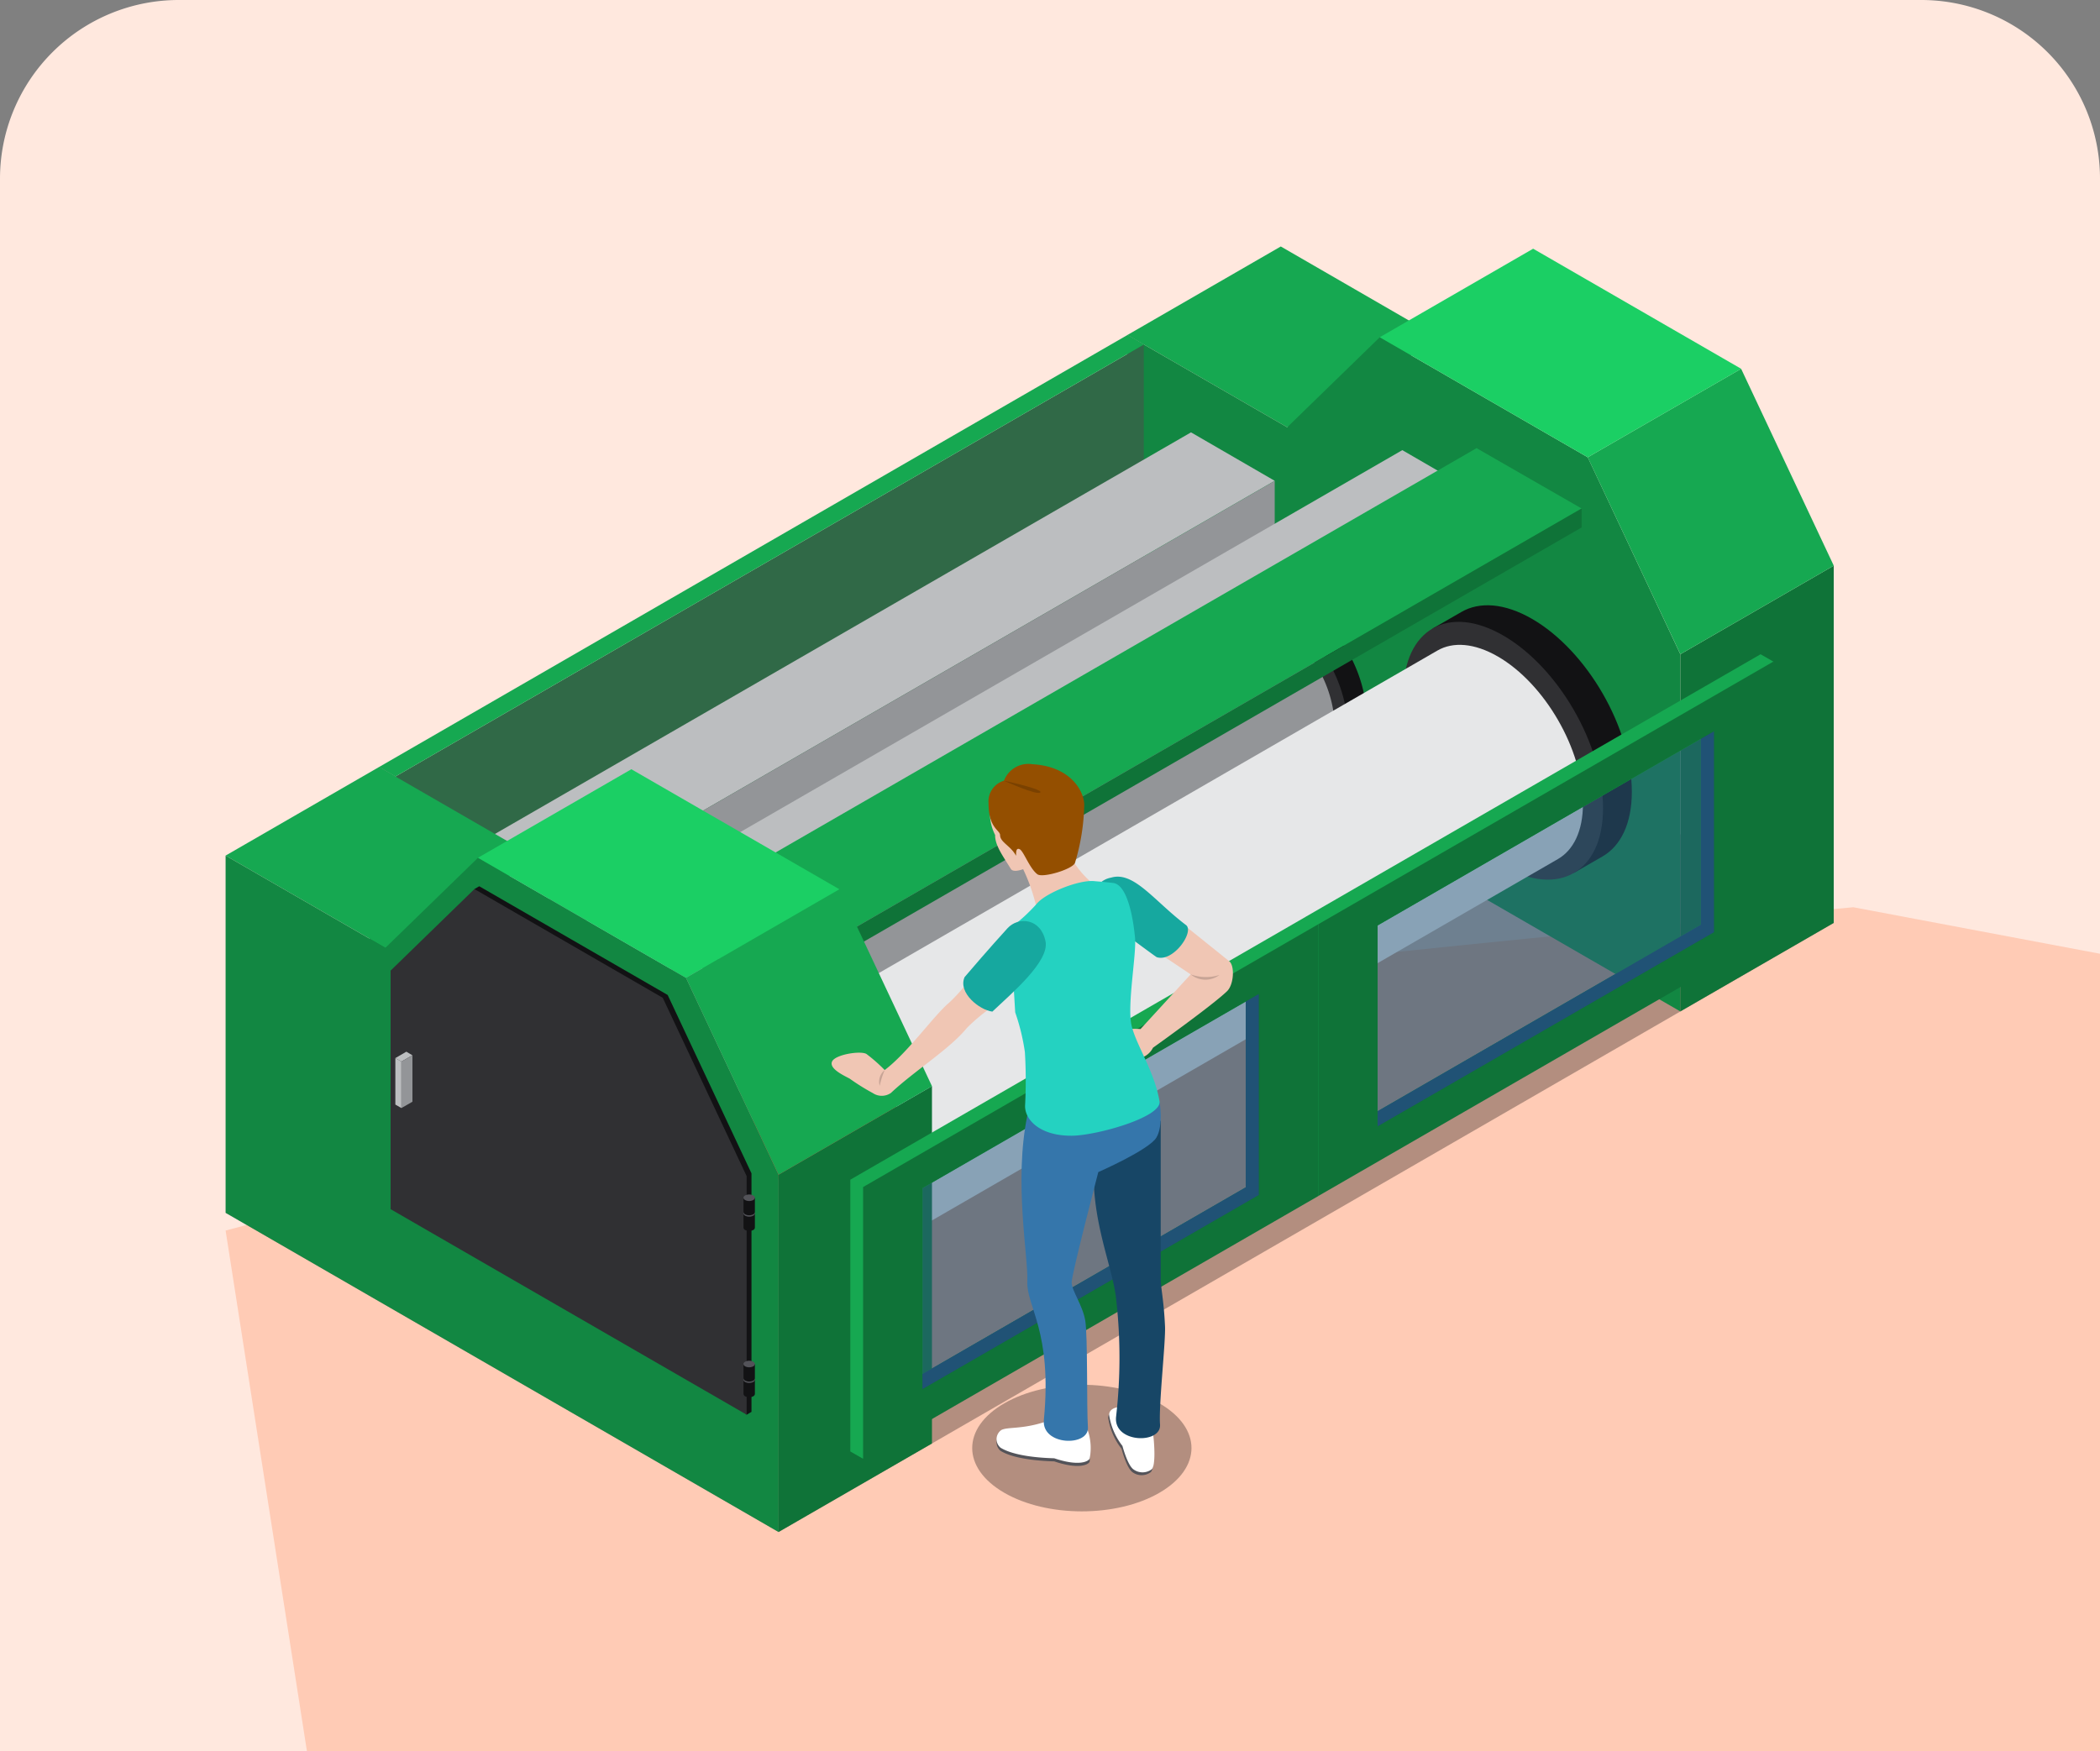 <svg xmlns="http://www.w3.org/2000/svg" width="235" height="196" viewBox="0 0 235 196">
  <rect x="0" y="0" width="235" height="196" fill="#808080" stroke="none"/>
  <g id="Grupo_1010008" data-name="Grupo 1010008" transform="translate(-2043.533 1020.513)">
    <g id="Grupo_1010007" data-name="Grupo 1010007">
      <path id="Rectángulo_5479" data-name="Rectángulo 5479" d="M20,0H215a20,20,0,0,1,20,20V196a0,0,0,0,1,0,0H0a0,0,0,0,1,0,0V20A20,20,0,0,1,20,0Z" transform="translate(2043.533 -1020.513)" fill="#ffe8de"/>
      <path id="Trazado_104316" data-name="Trazado 104316" d="M2157-909.054c.6-1.752,88.993-9.911,88.993-9.911l27.607,5.206v89.246H2072.943l-9.1-58.265S2156.4-907.3,2157-909.054Z" transform="translate(4.936)" fill="#ffcbb5"/>
      <g id="Grupo_57390" data-name="Grupo 57390" transform="translate(4.936 3.947)">
        <g id="Grupo_57388" data-name="Grupo 57388" transform="translate(2063.843 -996.872)">
          <g id="Grupo_57378" data-name="Grupo 57378">
            <path id="Trazado_104317" data-name="Trazado 104317" d="M2125.722-850.789l-61.879-35.729,118.081-68.17,61.876,35.724Z" transform="translate(-2063.843 994.679)" opacity="0.3"/>
            <g id="Grupo_57364" data-name="Grupo 57364" transform="translate(100.914)">
              <path id="Trazado_104318" data-name="Trazado 104318" d="M2188.175-976.636l17.164-9.906-17.88-10.33-17.167,9.911Z" transform="translate(-2170.293 996.872)" fill="#16a851"/>
              <path id="Trazado_104319" data-name="Trazado 104319" d="M2221.81-972.732l-23.271-13.439-10.363,10.078-17.882-10.325v39.989l61.876,35.722v-39.982Z" transform="translate(-2170.293 996.329)" fill="#128742"/>
              <path id="Trazado_104320" data-name="Trazado 104320" d="M2235.564-909.291l17.167-9.906v-39.986l-17.167,9.911Z" transform="translate(-2173.688 994.912)" fill="#0f7338"/>
              <path id="Trazado_104321" data-name="Trazado 104321" d="M2235-950.482l17.167-9.911L2241.8-982.431l-17.169,9.906Z" transform="translate(-2173.119 996.121)" fill="#16a851"/>
              <path id="Trazado_104322" data-name="Trazado 104322" d="M2223.359-973.262l17.169-9.906-23.279-13.441-17.162,9.908Z" transform="translate(-2171.843 996.859)" fill="#1bcf64"/>
            </g>
            <g id="Grupo_57365" data-name="Grupo 57365" transform="translate(17.157 9.911)">
              <path id="Trazado_104323" data-name="Trazado 104323" d="M2083.88-896.954l.007-39.989,83.748-48.353-.01,39.989Z" transform="translate(-2082.042 986.359)" fill="#306947"/>
              <path id="Trazado_104324" data-name="Trazado 104324" d="M2165.7-986.418l1.836,1.064L2083.787-937l-1.836-1.061Z" transform="translate(-2081.942 986.418)" fill="#16a851"/>
              <path id="Trazado_104325" data-name="Trazado 104325" d="M2081.951-935.41l1.836,1.061-.007,39.989-1.838-1.055Z" transform="translate(-2081.942 983.765)" fill="#128742"/>
            </g>
            <g id="Grupo_57366" data-name="Grupo 57366" transform="translate(16.103 20.808)">
              <path id="Trazado_104326" data-name="Trazado 104326" d="M2080.829-921.875l9.37,5.422,91.928-53.049-9.367-5.423Z" transform="translate(-2080.829 974.923)" fill="#bcbec0"/>
              <path id="Trazado_104327" data-name="Trazado 104327" d="M2182.641-958.735V-969.2l-91.928,53.049v10.466Z" transform="translate(-2081.343 974.626)" fill="#939598"/>
              <path id="Trazado_104328" data-name="Trazado 104328" d="M2090.2-903.076v-10.466l-9.37-5.422V-908.5Z" transform="translate(-2080.829 972.013)" fill="#128742"/>
            </g>
            <g id="Grupo_57369" data-name="Grupo 57369" transform="translate(58.421 38.84)">
              <g id="Grupo_57367" data-name="Grupo 57367" transform="translate(52.493)">
                <path id="Trazado_104329" data-name="Trazado 104329" d="M2193.5-936.207l2.119-1.223c1.329-.765,2.15-2.411,2.15-4.75a16.247,16.247,0,0,0-7.342-12.723c-2.027-1.167-3.865-1.275-5.192-.51l-2.118,1.221Z" transform="translate(-2180.96 955.902)" fill="#121214"/>
                <path id="Trazado_104330" data-name="Trazado 104330" d="M2188.187-953.611a16.222,16.222,0,0,1,7.343,12.719c0,4.683-3.288,6.575-7.343,4.238a16.23,16.23,0,0,1-7.345-12.72C2180.842-954.055,2184.131-955.955,2188.187-953.611Z" transform="translate(-2180.842 955.835)" fill="#303033"/>
                <path id="Trazado_104331" data-name="Trazado 104331" d="M2187.79-946.967a1.619,1.619,0,0,0-.154.733,3.814,3.814,0,0,0,1.73,2.989,1.553,1.553,0,0,0,.708.237c-.273.544-.876.681-1.579.271a3.817,3.817,0,0,1-1.729-3C2186.766-946.543,2187.187-947,2187.79-946.967Z" transform="translate(-2181.15 955.437)" fill="#121214"/>
                <path id="Trazado_104332" data-name="Trazado 104332" d="M2187.838-946.967a1.6,1.6,0,0,1,.708.239,3.8,3.8,0,0,1,1.725,2.993,1.547,1.547,0,0,1-.148.727,1.553,1.553,0,0,1-.708-.237,3.814,3.814,0,0,1-1.73-2.989A1.619,1.619,0,0,1,2187.838-946.967Z" transform="translate(-2181.198 955.437)" fill="#535359"/>
              </g>
              <g id="Grupo_57368" data-name="Grupo 57368" transform="translate(0 2.911)">
                <path id="Trazado_104333" data-name="Trazado 104333" d="M2136.262-906.372l53.171-30.7c1.135-.654,1.833-2.05,1.833-4.056A13.847,13.847,0,0,0,2185-951.981c-1.73-.993-3.3-1.087-4.43-.433l-53.168,30.7Z" transform="translate(-2125.57 952.831)" fill="#939598"/>
                <path id="Trazado_104334" data-name="Trazado 104334" d="M2131.732-919.59a13.841,13.841,0,0,1,6.262,10.852c0,3.992-2.8,5.613-6.262,3.616a13.852,13.852,0,0,1-6.263-10.853C2125.469-919.966,2128.272-921.588,2131.732-919.59Z" transform="translate(-2125.469 951.147)" fill="#a7a9ac"/>
              </g>
            </g>
            <g id="Grupo_57372" data-name="Grupo 57372" transform="translate(58.589 40.159)">
              <g id="Grupo_57370" data-name="Grupo 57370" transform="translate(73.211)">
                <path id="Trazado_104335" data-name="Trazado 104335" d="M2222.125-924.544l3.219-1.857c2.025-1.17,3.274-3.669,3.274-7.229,0-7.129-5-15.79-11.172-19.358-3.085-1.779-5.877-1.946-7.9-.772l-3.22,1.852Z" transform="translate(-2203.053 954.51)" fill="#121214"/>
                <path id="Trazado_104336" data-name="Trazado 104336" d="M2214.045-951.025c6.169,3.563,11.172,12.223,11.172,19.35s-5,10.015-11.172,6.456-11.172-12.224-11.172-19.353S2207.874-954.59,2214.045-951.025Z" transform="translate(-2202.873 954.408)" fill="#303033"/>
                <path id="Trazado_104337" data-name="Trazado 104337" d="M2213.436-940.916a2.544,2.544,0,0,0-.23,1.113,5.818,5.818,0,0,0,2.633,4.559,2.421,2.421,0,0,0,1.08.357c-.414.819-1.337,1.024-2.408.408a5.814,5.814,0,0,1-2.626-4.557C2211.88-940.269,2212.523-940.966,2213.436-940.916Z" transform="translate(-2203.342 953.803)" fill="#121214"/>
                <path id="Trazado_104338" data-name="Trazado 104338" d="M2213.508-940.916a2.549,2.549,0,0,1,1.078.357A5.84,5.84,0,0,1,2217.22-936a2.5,2.5,0,0,1-.229,1.113,2.421,2.421,0,0,1-1.08-.357,5.818,5.818,0,0,1-2.633-4.559A2.544,2.544,0,0,1,2213.508-940.916Z" transform="translate(-2203.414 953.803)" fill="#535359"/>
              </g>
              <g id="Grupo_57371" data-name="Grupo 57371" transform="translate(0 4.43)">
                <path id="Trazado_104339" data-name="Trazado 104339" d="M2142.069-882.994l74.235-42.867c1.727-.991,2.8-3.125,2.8-6.166,0-6.081-4.27-13.474-9.534-16.51-2.632-1.516-5.014-1.662-6.739-.668l-74.235,42.872Z" transform="translate(-2125.799 949.837)" fill="#e6e7e8"/>
                <path id="Trazado_104340" data-name="Trazado 104340" d="M2135.177-903.316c5.263,3.043,9.532,10.429,9.532,16.51s-4.269,8.539-9.532,5.5-9.531-10.433-9.531-16.507S2129.915-906.357,2135.177-903.316Z" transform="translate(-2125.646 947.486)" fill="#ff3f4a"/>
              </g>
            </g>
            <g id="Grupo_57373" data-name="Grupo 57373" transform="translate(39.749 22.796)">
              <path id="Trazado_104341" data-name="Trazado 104341" d="M2105.772-919.777l9.371,5.422,91.931-53.039-9.372-5.432Z" transform="translate(-2105.772 972.826)" fill="#bcbec0"/>
              <path id="Trazado_104342" data-name="Trazado 104342" d="M2207.589-964.975v-2.12l-91.931,53.039v2.118Z" transform="translate(-2106.287 972.528)" fill="#939598"/>
              <path id="Trazado_104343" data-name="Trazado 104343" d="M2115.144-909.326v-2.118l-9.371-5.422v2.116Z" transform="translate(-2105.772 969.915)" fill="#128742"/>
            </g>
            <g id="Grupo_57374" data-name="Grupo 57374" transform="translate(48.054 22.573)">
              <path id="Trazado_104344" data-name="Trazado 104344" d="M2114.533-920.02l11.765,6.761,91.927-53.046-11.758-6.757Z" transform="translate(-2114.533 973.061)" fill="#16a851"/>
              <path id="Trazado_104345" data-name="Trazado 104345" d="M2218.87-963.813v-2.12l-91.926,53.046,0,2.126Z" transform="translate(-2115.179 972.691)" fill="#0f7338"/>
              <path id="Trazado_104346" data-name="Trazado 104346" d="M2126.294-908.223l0-2.126-11.765-6.761v2.121Z" transform="translate(-2114.533 970.152)" fill="#128742"/>
            </g>
            <g id="Grupo_57375" data-name="Grupo 57375" transform="translate(0 58.266)">
              <path id="Trazado_104347" data-name="Trazado 104347" d="M2081.725-915.177l17.164-9.913-17.88-10.32-17.167,9.913Z" transform="translate(-2063.843 935.41)" fill="#16a851"/>
              <path id="Trazado_104348" data-name="Trazado 104348" d="M2115.362-911.272l-23.274-13.439-10.363,10.078-17.882-10.32v39.982l61.879,35.729v-39.989Z" transform="translate(-2063.843 934.866)" fill="#128742"/>
              <path id="Trazado_104349" data-name="Trazado 104349" d="M2129.116-847.826l17.167-9.906v-40l-17.167,9.913Z" transform="translate(-2067.238 933.45)" fill="#0f7338"/>
              <path id="Trazado_104350" data-name="Trazado 104350" d="M2128.548-889.024l17.167-9.913-10.36-22.043-17.167,9.915Z" transform="translate(-2066.669 934.659)" fill="#16a851"/>
              <path id="Trazado_104351" data-name="Trazado 104351" d="M2116.911-911.8l17.167-9.915L2110.8-935.149l-17.164,9.908Z" transform="translate(-2065.393 935.396)" fill="#1bcf64"/>
            </g>
            <g id="Grupo_57376" data-name="Grupo 57376" transform="translate(120.839 45.64)">
              <path id="Trazado_104352" data-name="Trazado 104352" d="M2191.311-919.326v30.416l1.427.828,1.035-2.252,48.471-27.971,1.428-29.6-1.428-.821Zm44.256.866-36.177,20.883v-20.787l36.177-20.895Z" transform="translate(-2191.311 948.729)" fill="#16a851"/>
              <path id="Trazado_104353" data-name="Trazado 104353" d="M2192.816-918.455v30.419l50.935-29.4v-30.424Zm42.83.04-36.177,20.883v-20.787l36.177-20.895Z" transform="translate(-2191.389 948.684)" fill="#0f7338"/>
              <path id="Trazado_104354" data-name="Trazado 104354" d="M2237.465-939.618v22.474l-37.63,21.723V-897.1l36.176-20.883v-20.8Z" transform="translate(-2191.754 948.255)" fill="#174666"/>
              <path id="Trazado_104355" data-name="Trazado 104355" d="M2237.465-939.618v22.474l-37.63,21.723V-917.89Z" transform="translate(-2191.754 948.255)" fill="#2b5e85" opacity="0.5"/>
            </g>
            <g id="Grupo_57377" data-name="Grupo 57377" transform="translate(69.907 75.043)">
              <path id="Trazado_104356" data-name="Trazado 104356" d="M2137.585-888.3v30.417l1.431.824,1.031-2.248,48.47-27.986,1.427-29.591-1.427-.826Zm44.255.862-36.174,20.887v-20.8l36.174-20.882Z" transform="translate(-2137.585 917.713)" fill="#16a851"/>
              <path id="Trazado_104357" data-name="Trazado 104357" d="M2139.094-887.432v30.414l50.928-29.4v-30.426Zm42.825.035-36.174,20.887v-20.8l36.174-20.882Z" transform="translate(-2137.663 917.668)" fill="#0f7338"/>
              <path id="Trazado_104358" data-name="Trazado 104358" d="M2183.733-908.6v22.483L2146.11-864.4v-1.683l36.174-20.888v-20.793Z" transform="translate(-2138.028 917.239)" fill="#174666"/>
              <path id="Trazado_104359" data-name="Trazado 104359" d="M2183.733-908.6v22.483L2146.11-864.4v-22.481Z" transform="translate(-2138.028 917.239)" fill="#2b5e85" opacity="0.5"/>
            </g>
          </g>
          <g id="Grupo_57387" data-name="Grupo 57387" transform="translate(18.459 71.61)">
            <g id="Grupo_57379" data-name="Grupo 57379">
              <path id="Trazado_104360" data-name="Trazado 104360" d="M2114.839-909.165l-21.083-12.168-.546.316,28.977,57.344,1.488,1.492.544-.32v-26.7Z" transform="translate(-2083.829 921.333)" fill="#121214"/>
              <path id="Trazado_104361" data-name="Trazado 104361" d="M2113.774-908.83,2092.7-921l-9.381,9.127v26.7l39.845,23.005v-26.7Z" transform="translate(-2083.314 921.316)" fill="#303033"/>
            </g>
            <g id="Grupo_57380" data-name="Grupo 57380" transform="translate(0.536 18.52)">
              <path id="Trazado_104362" data-name="Trazado 104362" d="M2085.789-901.4l-1.231.706-.678-.39,1.229-.716Z" transform="translate(-2083.88 901.798)" fill="#bcbec0"/>
              <path id="Trazado_104363" data-name="Trazado 104363" d="M2083.88-895.841v-5.2l.678.39v5.2Z" transform="translate(-2083.88 901.758)" fill="#bcbec0"/>
              <path id="Trazado_104364" data-name="Trazado 104364" d="M2084.6-895.471v-5.2l1.231-.706v5.2Z" transform="translate(-2083.917 901.776)" fill="#939598"/>
            </g>
            <g id="Grupo_57383" data-name="Grupo 57383" transform="translate(39.492 34.499)">
              <g id="Grupo_57381" data-name="Grupo 57381" transform="translate(0 1.75)">
                <path id="Trazado_104365" data-name="Trazado 104365" d="M2126.251-882.711v1.6a.32.32,0,0,1-.186.264,1.048,1.048,0,0,1-.9,0,.322.322,0,0,1-.187-.264v-1.6Z" transform="translate(-2124.973 883.075)" fill="#121214"/>
                <path id="Trazado_104366" data-name="Trazado 104366" d="M2125.162-882.467a.986.986,0,0,0,.9,0c.249-.148.249-.376,0-.52a1,1,0,0,0-.9,0C2124.909-882.844,2124.909-882.615,2125.162-882.467Z" transform="translate(-2124.972 883.095)" fill="#535359"/>
              </g>
              <g id="Grupo_57382" data-name="Grupo 57382">
                <path id="Trazado_104367" data-name="Trazado 104367" d="M2126.251-884.556v1.6a.323.323,0,0,1-.186.261,1.016,1.016,0,0,1-.9,0,.324.324,0,0,1-.187-.261v-1.6Z" transform="translate(-2124.973 884.921)" fill="#121214"/>
                <path id="Trazado_104368" data-name="Trazado 104368" d="M2125.162-884.312a1.016,1.016,0,0,0,.9,0c.249-.15.249-.378,0-.519a.986.986,0,0,0-.9,0C2124.909-884.691,2124.909-884.462,2125.162-884.312Z" transform="translate(-2124.972 884.941)" fill="#535359"/>
              </g>
            </g>
            <g id="Grupo_57386" data-name="Grupo 57386" transform="translate(39.492 53.109)">
              <g id="Grupo_57384" data-name="Grupo 57384" transform="translate(0 1.753)">
                <path id="Trazado_104369" data-name="Trazado 104369" d="M2126.251-863.076v1.6a.321.321,0,0,1-.186.259,1,1,0,0,1-.9,0,.323.323,0,0,1-.187-.259v-1.6Z" transform="translate(-2124.973 863.443)" fill="#121214"/>
                <path id="Trazado_104370" data-name="Trazado 104370" d="M2125.162-862.834a1.035,1.035,0,0,0,.9,0c.249-.141.249-.375,0-.522a1.016,1.016,0,0,0-.9,0C2124.909-863.209,2124.909-862.976,2125.162-862.834Z" transform="translate(-2124.972 863.463)" fill="#535359"/>
              </g>
              <g id="Grupo_57385" data-name="Grupo 57385">
                <path id="Trazado_104371" data-name="Trazado 104371" d="M2126.251-864.92v1.589a.311.311,0,0,1-.186.265.986.986,0,0,1-.9,0,.312.312,0,0,1-.187-.265v-1.589Z" transform="translate(-2124.973 865.291)" fill="#121214"/>
                <path id="Trazado_104372" data-name="Trazado 104372" d="M2125.162-864.68a1.028,1.028,0,0,0,.9,0c.249-.148.249-.379,0-.522a.986.986,0,0,0-.9,0C2124.909-865.059,2124.909-864.828,2125.162-864.68Z" transform="translate(-2124.972 865.311)" fill="#535359"/>
              </g>
            </g>
          </g>
        </g>
        <g id="Grupo_57389" data-name="Grupo 57389" transform="translate(2131.653 -938.927)">
          <path id="Trazado_104373" data-name="Trazado 104373" d="M2155.568-850.38c4.792,2.77,12.563,2.77,17.35,0s4.8-7.247,0-10.018-12.559-2.763-17.35,0S2150.777-853.147,2155.568-850.38Z" transform="translate(-2136.236 931.937)" opacity="0.3"/>
          <path id="Trazado_104374" data-name="Trazado 104374" d="M2172.9-856.867c.2,1.362.348,3.923-.113,4.33a1.714,1.714,0,0,1-2.043,0c-.676-.494-1.224-2.62-1.224-2.62a7.406,7.406,0,0,1-1.492-3.466c0-1.008,1.666-.918,1.666-.918A35.721,35.721,0,0,1,2172.9-856.867Z" transform="translate(-2137.071 931.785)" fill="#535359"/>
          <path id="Trazado_104375" data-name="Trazado 104375" d="M2173.012-857.205c.2,1.354.351,3.914-.113,4.33a1.715,1.715,0,0,1-2.048,0c-.671-.489-1.224-2.619-1.224-2.619a7.437,7.437,0,0,1-1.492-3.467c0-1.01,1.671-.925,1.671-.925A34.632,34.632,0,0,1,2173.012-857.205Z" transform="translate(-2137.076 931.803)" fill="#fff"/>
          <path id="Trazado_104376" data-name="Trazado 104376" d="M2160.292-857.74c-2.638.866-4.205.549-4.912.92a1.254,1.254,0,0,0-.089,1.979c1.229.765,3.575,1.111,6.013,1.181,2.786.946,3.876.353,3.97.008a7.054,7.054,0,0,0-.612-3.154C2163.748-857.521,2160.869-858.234,2160.292-857.74Z" transform="translate(-2136.385 931.7)" fill="#535359"/>
          <path id="Trazado_104377" data-name="Trazado 104377" d="M2160.292-858.109c-2.638.865-4.205.548-4.912.922a1.248,1.248,0,0,0-.089,1.974c1.229.77,3.575,1.119,6.013,1.187,2.786.941,3.876.348,3.97,0a6.171,6.171,0,0,0-.229-3.159C2164.131-857.886,2160.869-858.6,2160.292-858.109Z" transform="translate(-2136.385 931.719)" fill="#fff"/>
          <path id="Trazado_104378" data-name="Trazado 104378" d="M2166.577-891.542c-1.2,7.921,1.885,13.7,2.271,17.912a57.864,57.864,0,0,1-.031,13.006c-.283,2.945,5.081,3.049,4.921.85s.64-9.25.558-11c-.13-2.9-.481-4.364-.481-5.295V-893.74l-3.2-2.551S2167.1-892.761,2166.577-891.542Z" transform="translate(-2136.981 933.696)" fill="#174666"/>
          <path id="Trazado_104379" data-name="Trazado 104379" d="M2158.445-894.406c-1.532,7.448.125,15.872,0,18.6s2.814,5.589,1.851,15.45c-.293,2.94,5.081,3.046,4.929.848s-.007-10.226-.3-11.951-1.519-3.33-1.519-4.262,2.982-12.347,2.982-12.347,5.677-2.488,6.5-3.862.346-4.067.346-4.067l-8.42-.88S2158.968-895.62,2158.445-894.406Z" transform="translate(-2136.538 933.727)" fill="#3576ab"/>
          <path id="Trazado_104380" data-name="Trazado 104380" d="M2163.684-924.22a10.07,10.07,0,0,0,1.774,2.088l-.887,1.814-3.961,1.252-1.2-.408a20.267,20.267,0,0,0-1.422-3.986,2.252,2.252,0,0,1,.227-.984l3.511-1.132A17.665,17.665,0,0,0,2163.684-924.22Z" transform="translate(-2136.548 935.219)" fill="#f0c6b4"/>
          <path id="Trazado_104381" data-name="Trazado 104381" d="M2174.248-913.313l3.133,2.1-5.613,6.119a9.031,9.031,0,0,0-1.328,0c-.273.066,1.09,3.29,1.09,3.29a2.211,2.211,0,0,0,1.633-1.2s6.6-4.7,8.28-6.319c.786-.748.873-2.854.268-3.349l-4.66-3.742-2.542.762Z" transform="translate(-2137.194 934.743)" fill="#f0c6b4"/>
          <path id="Trazado_104382" data-name="Trazado 104382" d="M2176.682-917.017c-3.587-2.7-5.872-6.1-8.421-5.34a2.439,2.439,0,0,0-1.019,4.378c2.321,1.734,5.445,4.072,6.115,4.523C2175.18-912.851,2177.541-916.2,2176.682-917.017Z" transform="translate(-2136.978 935.057)" fill="#16a89f"/>
          <path id="Trazado_104383" data-name="Trazado 104383" d="M2156.547-916.75a19.628,19.628,0,0,0,2.855-2.619c.958-1.219,4.69-2.716,6.427-2.575.388.038,1.265.1,2.156.212,1.656.2,2.273,4.222,2.448,6.126s-.93,7.666-.373,9.894,2.544,5.072,3.111,8.409c.311,1.791-7.131,3.862-9.858,3.862-3.613.008-5.281-1.869-5.181-3.443a53.191,53.191,0,0,0-.025-5.921,23.616,23.616,0,0,0-1.083-4.441S2156.479-916.058,2156.547-916.75Z" transform="translate(-2136.473 935.031)" fill="#24d2c1"/>
          <path id="Trazado_104384" data-name="Trazado 104384" d="M2150.536-909.911a19.423,19.423,0,0,1-2,2.2c-1.713,1.429-4.594,5.559-7.217,7.543a17.754,17.754,0,0,0-2.046-1.8c-.638-.385-3.5.052-3.848.855s1.36,1.575,1.977,1.908a24.529,24.529,0,0,0,2.589,1.617,1.8,1.8,0,0,0,2.027-.017c2.567-2.424,6.606-4.935,8.5-7.277a20.175,20.175,0,0,1,2.859-2.375Z" transform="translate(-2135.373 934.405)" fill="#f0c6b4"/>
          <path id="Trazado_104385" data-name="Trazado 104385" d="M2159.724-924.621s-2.829,1.721-3.325.895c-.829-1.365-1.786-2.625-1.751-3.784a5.438,5.438,0,0,1-.584-2.33l4.468.616Z" transform="translate(-2136.344 935.441)" fill="#f0c6b4"/>
          <path id="Trazado_104386" data-name="Trazado 104386" d="M2177.764-910.929a5.006,5.006,0,0,0,3.219.066A2.586,2.586,0,0,1,2177.764-910.929Z" transform="translate(-2137.577 934.458)" fill="#c7a496"/>
          <path id="Trazado_104387" data-name="Trazado 104387" d="M2154.175-907.088c2.125-2.019,6.418-5.62,5.947-7.875-.535-2.6-3.046-2.777-4.253-1.454-1.953,2.142-4.276,4.841-4.8,5.465C2150.293-909.2,2152.74-907.264,2154.175-907.088Z" transform="translate(-2136.181 934.785)" fill="#16a89f"/>
          <path id="Trazado_104388" data-name="Trazado 104388" d="M2155.63-933.895a2.417,2.417,0,0,0-1.729,2.513c0,2.834,1.285,2.992,1.294,3.58.017.814,1.165,1.162,1.787,2.307.011-.289-.045-.94.4-.735s1.108,2.157,1.991,2.808c.6.443,4.037-.591,4.213-1.311a23.944,23.944,0,0,0,1.027-6.515c-.074-1.64-1.652-4.259-5.8-4.493A2.915,2.915,0,0,0,2155.63-933.895Z" transform="translate(-2136.336 935.748)" fill="#944f00"/>
          <path id="Trazado_104389" data-name="Trazado 104389" d="M2159.79-932.483c-.351.374-4.065-1.31-4.065-1.31S2160.143-932.856,2159.79-932.483Z" transform="translate(-2136.431 935.647)" fill="#7a4100"/>
          <path id="Trazado_104390" data-name="Trazado 104390" d="M2141.608-899.63a1.683,1.683,0,0,0-.557,1.77A9.886,9.886,0,0,1,2141.608-899.63Z" transform="translate(-2135.664 933.87)" fill="#c7a496"/>
        </g>
      </g>
    </g>
  </g>
</svg>
